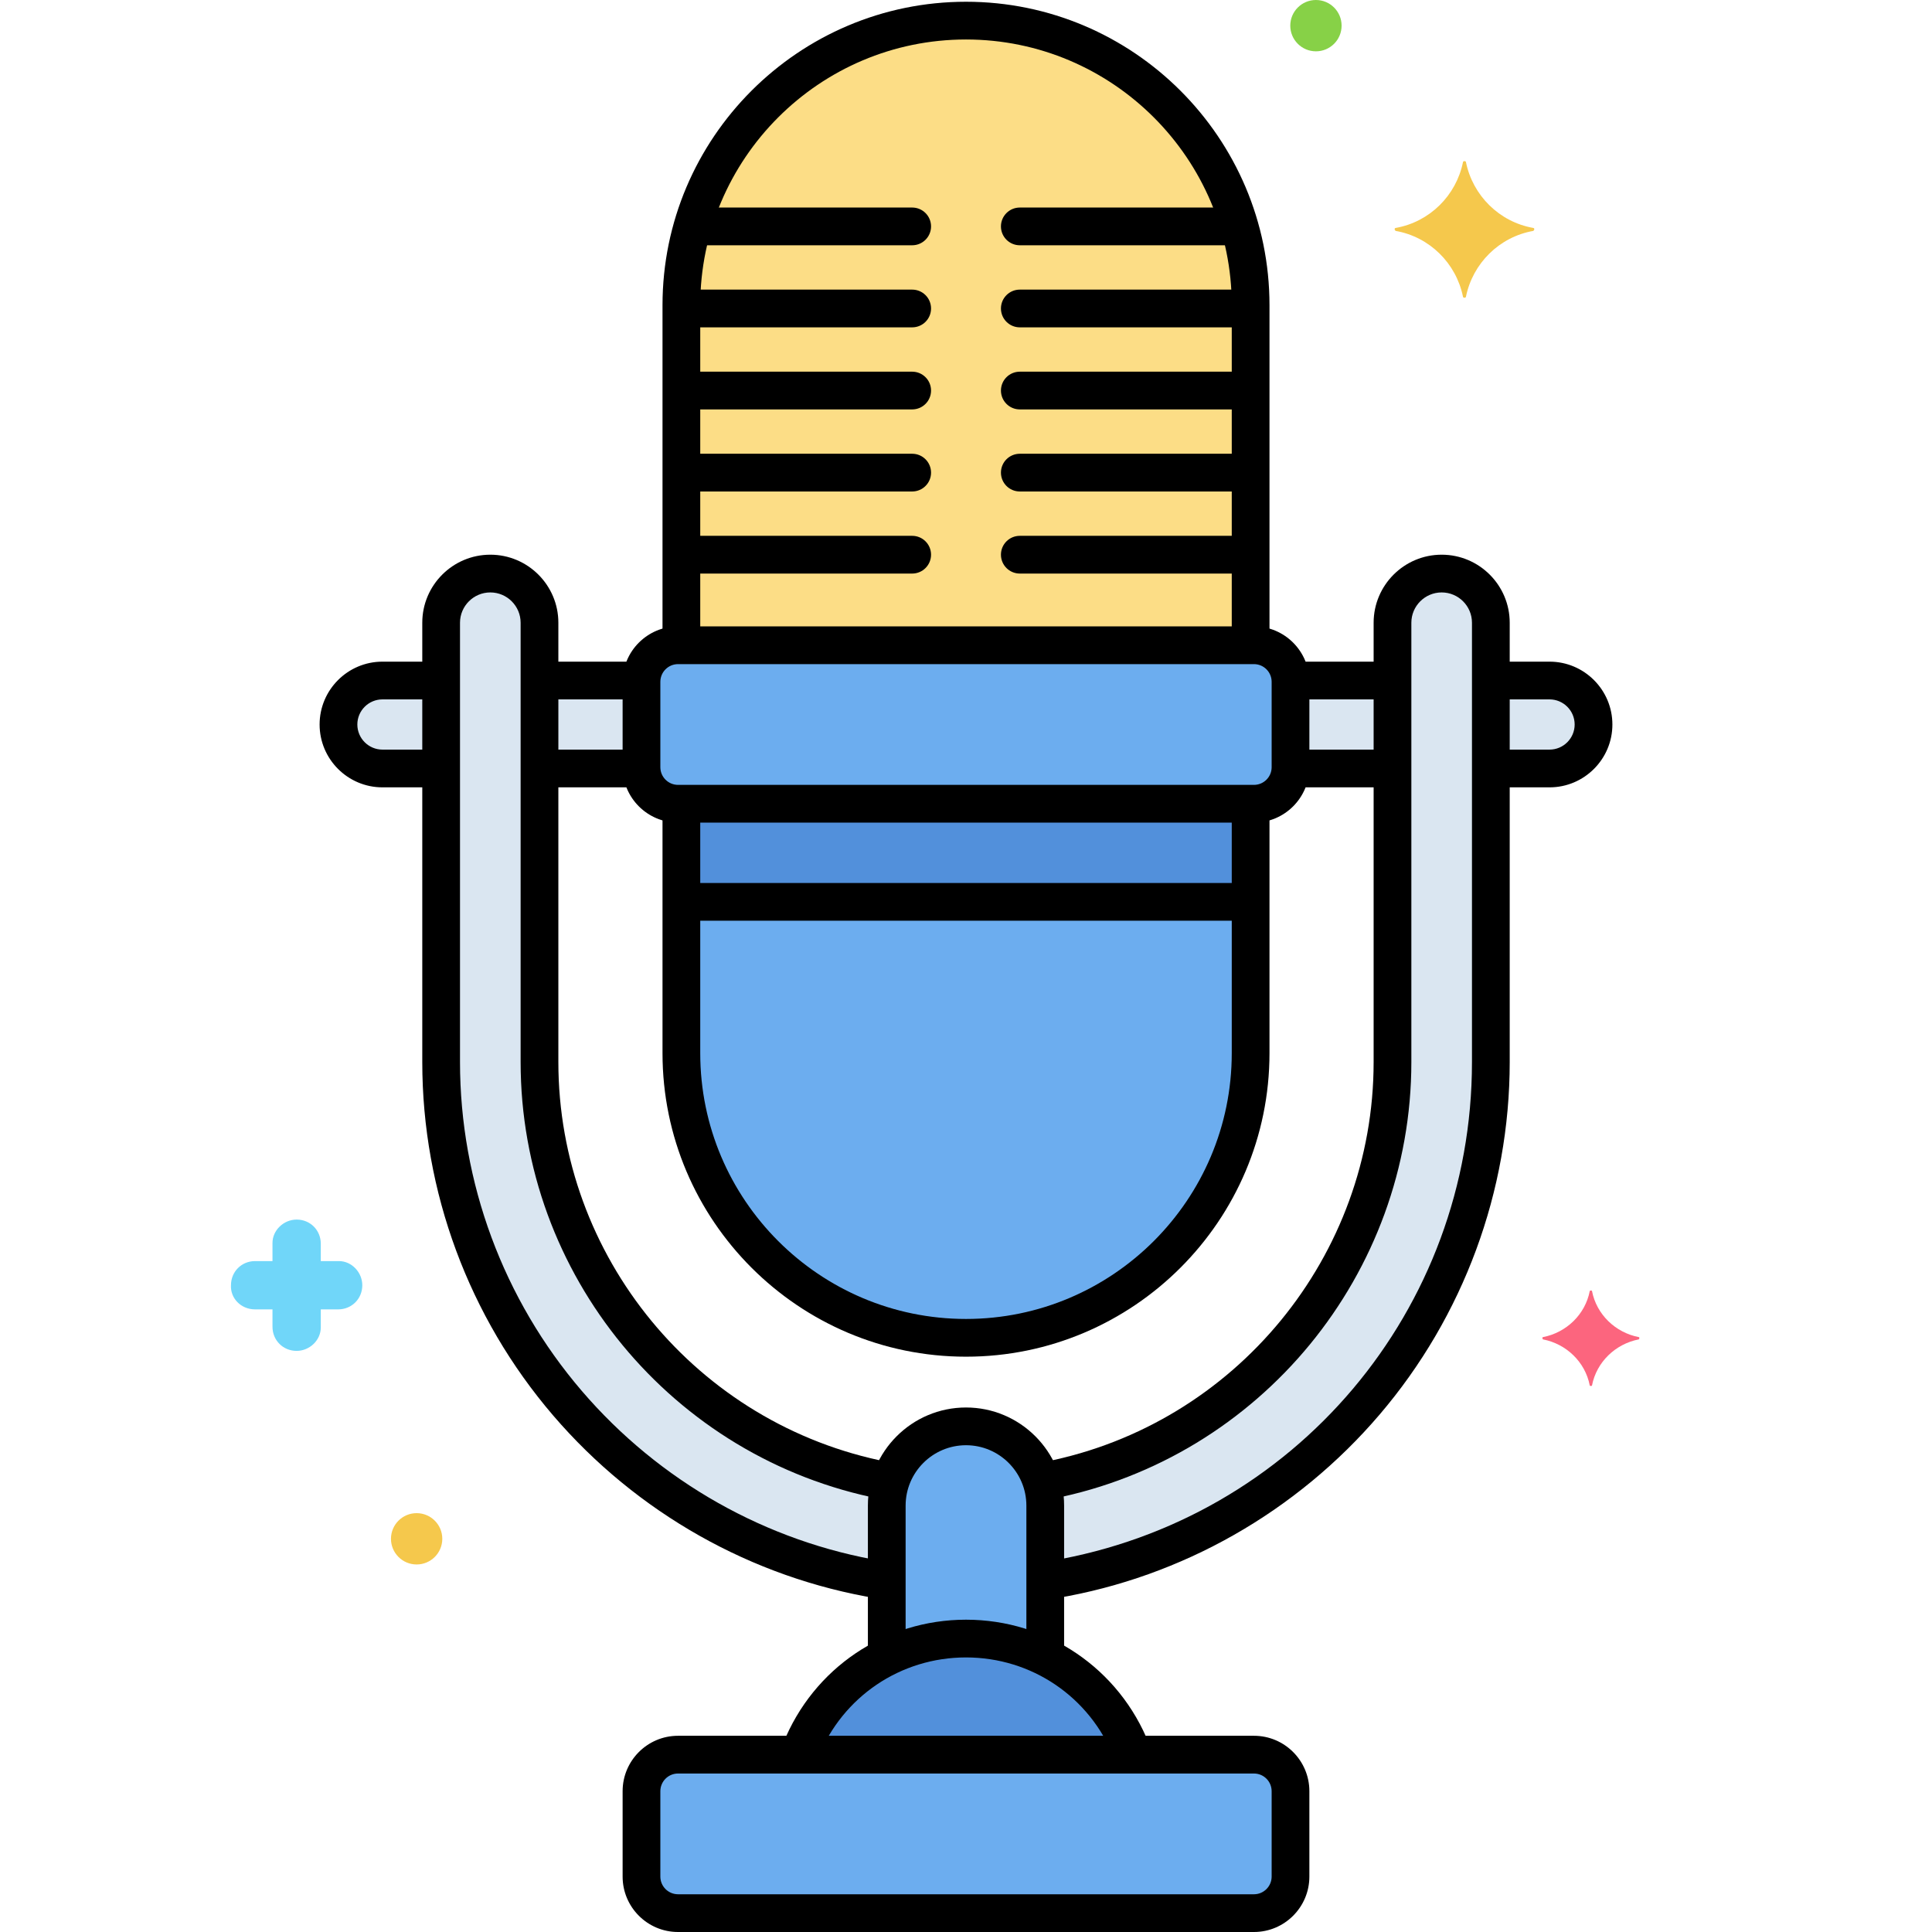 <?xml version="1.0" encoding="utf-8"?>
<!-- Generator: Adobe Illustrator 24.0.0, SVG Export Plug-In . SVG Version: 6.00 Build 0)  -->
<svg version="1.1" xmlns="http://www.w3.org/2000/svg" xmlns:xlink="http://www.w3.org/1999/xlink" x="0px" y="0px"
	 viewBox="0 0 256 256" enable-background="new 0 0 256 256" xml:space="preserve">
<g id="Layer_1">
</g>
<g id="Layer_2">
</g>
<g id="Layer_3">
</g>
<g id="Layer_4">
</g>
<g id="Layer_5">
</g>
<g id="Layer_6">
</g>
<g id="Layer_7">
</g>
<g id="Layer_8">
</g>
<g id="Layer_9">
</g>
<g id="Layer_10">
</g>
<g id="Layer_11">
</g>
<g id="Layer_12">
</g>
<g id="Layer_13">
</g>
<g id="Layer_14">
</g>
<g id="Layer_15">
</g>
<g id="Layer_16">
</g>
<g id="Layer_17">
</g>
<g id="Layer_18">
</g>
<g id="Layer_19">
</g>
<g id="Layer_20">
</g>
<g id="Layer_21">
</g>
<g id="Layer_22">
</g>
<g id="Layer_23">
</g>
<g id="Layer_24">
</g>
<g id="Layer_25">
</g>
<g id="Layer_26">
</g>
<g id="Layer_27">
</g>
<g id="Layer_28">
</g>
<g id="Layer_29">
</g>
<g id="Layer_30">
</g>
<g id="Layer_31">
</g>
<g id="Layer_32">
</g>
<g id="Layer_33">
</g>
<g id="Layer_34">
</g>
<g id="Layer_35">
</g>
<g id="Layer_36">
</g>
<g id="Layer_37">
</g>
<g id="Layer_38">
</g>
<g id="Layer_39">
</g>
<g id="Layer_40">
</g>
<g id="Layer_41">
</g>
<g id="Layer_42">
</g>
<g id="Layer_43">
</g>
<g id="Layer_44">
</g>
<g id="Layer_45">
</g>
<g id="Layer_46">
</g>
<g id="Layer_47">
</g>
<g id="Layer_48">
</g>
<g id="Layer_49">
</g>
<g id="Layer_50">
</g>
<g id="Layer_51">
	<g>
		<g>
			<g>
				<path fill="#6CADEF" d="M166.159,85.5H89.841C87.168,85.5,85,87.667,85,90.341v11.317c0,2.674,2.168,4.841,4.841,4.841h76.317
					c2.674,0,4.841-2.167,4.841-4.841V90.341C171,87.667,168.832,85.5,166.159,85.5z"/>
			</g>
		</g>
		<g>
			<g>
				<path fill="#6CADEF" d="M166.159,232.5H89.841c-2.674,0-4.841,2.167-4.841,4.841v11.317c0,2.674,2.168,4.841,4.841,4.841h76.317
					c2.674,0,4.841-2.167,4.841-4.841v-11.317C171,234.667,168.832,232.5,166.159,232.5z"/>
			</g>
		</g>
		<g>
			<g>
				<path fill="#FCDD86" d="M128,2.733L128,2.733c-20.829,0-37.714,16.885-37.714,37.714V85.5h75.429V40.447
					C165.714,19.618,148.829,2.733,128,2.733z"/>
			</g>
		</g>
		<g>
			<g>
				<path fill="#6CADEF" d="M90.286,106.5v33.053c0,20.829,16.885,37.714,37.714,37.714h0c20.829,0,37.714-16.885,37.714-37.714
					V106.5H90.286z"/>
			</g>
		</g>
		<g>
			<g>
				<rect x="90.286" y="106.5" fill="#5290DB" width="75.429" height="13"/>
			</g>
		</g>
		<g>
			<g>
				<path fill="#DAE6F1" d="M85,90.341c0-0.058,0.015-0.111,0.017-0.168H71.486v11.654h13.531C85.015,101.77,85,101.716,85,101.659
					V90.341z"/>
			</g>
		</g>
		<g>
			<g>
				<path fill="#DAE6F1" d="M170.983,90.173c0.002,0.057,0.017,0.111,0.017,0.168v11.317c0,0.058-0.015,0.111-0.017,0.168h13.531
					V90.173H170.983z"/>
			</g>
		</g>
		<g>
			<g>
				<path fill="#DAE6F1" d="M50.677,90.173c-3.218,0-5.827,2.609-5.827,5.827c0,3.218,2.609,5.827,5.827,5.827h7.778V90.173H50.677z
					"/>
			</g>
		</g>
		<g>
			<g>
				<path fill="#DAE6F1" d="M205.323,90.173h-7.778v11.654h7.778c3.218,0,5.827-2.609,5.827-5.827
					C211.15,92.782,208.541,90.173,205.323,90.173z"/>
			</g>
		</g>
		<g>
			<g>
				<path fill="#DAE6F1" d="M71.486,140.722V82.516c0-3.599-2.917-6.516-6.516-6.516s-6.516,2.917-6.516,6.516v58.206
					c0,34.779,25.662,63.676,59.045,68.753V199.5c0-1.105,0.173-2.169,0.489-3.17C91.589,191.589,71.486,168.467,71.486,140.722z"/>
			</g>
		</g>
		<g>
			<g>
				<path fill="#DAE6F1" d="M191.03,76c-3.599,0-6.516,2.917-6.516,6.516v58.206c0,27.745-20.102,50.867-46.503,55.608
					c0.316,1,0.489,2.065,0.489,3.17v9.975c33.383-5.077,59.045-33.973,59.045-68.753V82.516C197.545,78.917,194.628,76,191.03,76z"
					/>
			</g>
		</g>
		<g>
			<g>
				<path fill="#6CADEF" d="M128,189c-5.799,0-10.5,4.701-10.5,10.5v20.083c3.163-1.575,6.727-2.465,10.5-2.465
					s7.337,0.89,10.5,2.465V199.5C138.5,193.701,133.799,189,128,189z"/>
			</g>
		</g>
		<g>
			<g>
				<path fill="#5290DB" d="M128,217.118c-10.143,0-18.788,6.4-22.124,15.382h44.249C146.788,223.519,138.143,217.118,128,217.118z"
					/>
			</g>
		</g>
		<g>
			<g>
				<path fill="#70D6F9" d="M44.906,167.1h-2.4v-2.3c0-1.8-1.4-3.2-3.2-3.2c-1.7,0-3.2,1.4-3.2,3.1v2.4h-2.3c-1.8,0-3.2,1.4-3.2,3.2
					c-0.1,1.7,1.3,3.2,3.2,3.2h2.3v2.3c0,1.8,1.4,3.2,3.2,3.2c1.7,0,3.2-1.4,3.2-3.1v-2.4h2.3c1.8,0,3.2-1.4,3.2-3.2
					C48.006,168.6,46.606,167.1,44.906,167.1z"/>
			</g>
		</g>
		<g>
			<g>
				<path fill="#F5C84C" d="M55.206,200.5c-1.878,0-3.4,1.522-3.4,3.4c0,1.878,1.522,3.4,3.4,3.4s3.4-1.522,3.4-3.4
					C58.606,202.022,57.083,200.5,55.206,200.5z"/>
			</g>
		</g>
		<g>
			<g>
				<path fill="#FC657E" d="M217.15,177.175c-3.1-0.6-5.6-3-6.2-6.1c0-0.1-0.3-0.1-0.3,0c-0.6,3.1-3.1,5.5-6.2,6.1
					c-0.1,0-0.1,0.2,0,0.3c3.1,0.6,5.6,3,6.2,6.1c0,0.1,0.3,0.1,0.3,0c0.6-3.1,3.1-5.5,6.2-6.1
					C217.25,177.375,217.25,177.175,217.15,177.175z"/>
			</g>
		</g>
		<g>
			<g>
				<path fill="#87D147" d="M174.369,0c-1.878,0-3.4,1.522-3.4,3.4c0,1.878,1.522,3.4,3.4,3.4c1.878,0,3.4-1.522,3.4-3.4
					C177.769,1.522,176.246,0,174.369,0z"/>
			</g>
		</g>
		<g>
			<g>
				<path fill="#F5C84C" d="M203.15,30.2c-4.5-0.8-8-4.3-8.9-8.7c0-0.2-0.4-0.2-0.4,0c-0.9,4.4-4.4,7.9-8.9,8.7
					c-0.2,0-0.2,0.3,0,0.4c4.5,0.8,8,4.3,8.9,8.7c0,0.2,0.4,0.2,0.4,0c0.9-4.4,4.4-7.9,8.9-8.7C203.35,30.5,203.35,30.2,203.15,30.2
					z"/>
			</g>
		</g>
		<g>
			<g>
				<g>
					<g>
						<path d="M166.159,83H89.841c-4.048,0-7.341,3.294-7.341,7.342v11.316c0,4.048,3.293,7.342,7.341,7.342h76.317
							c4.048,0,7.341-3.294,7.341-7.342V90.342C173.5,86.294,170.207,83,166.159,83z M168.5,101.658c0,1.291-1.05,2.342-2.341,2.342
							H89.841c-1.291,0-2.341-1.051-2.341-2.342V90.342c0-1.291,1.05-2.342,2.341-2.342h76.317c1.291,0,2.341,1.051,2.341,2.342
							V101.658z"/>
					</g>
				</g>
			</g>
		</g>
		<g>
			<g>
				<g>
					<g>
						<path d="M166.159,230H89.841c-4.048,0-7.341,3.294-7.341,7.342v11.316c0,4.048,3.293,7.342,7.341,7.342h76.317
							c4.048,0,7.341-3.294,7.341-7.342v-11.316C173.5,233.294,170.207,230,166.159,230z M168.5,248.658
							c0,1.291-1.05,2.342-2.341,2.342H89.841c-1.291,0-2.341-1.051-2.341-2.342v-11.316c0-1.291,1.05-2.342,2.341-2.342h76.317
							c1.291,0,2.341,1.051,2.341,2.342V248.658z"/>
					</g>
				</g>
			</g>
		</g>
		<g>
			<g>
				<path d="M128,0.232c-22.174,0-40.214,18.04-40.214,40.215v43.928c0,1.381,1.119,2.5,2.5,2.5s2.5-1.119,2.5-2.5V40.447
					c0-19.418,15.797-35.215,35.214-35.215s35.214,15.797,35.214,35.215v43.97c0,1.381,1.119,2.5,2.5,2.5s2.5-1.119,2.5-2.5v-43.97
					C168.214,18.272,150.174,0.232,128,0.232z"/>
			</g>
		</g>
		<g>
			<g>
				<path d="M165.714,105c-1.381,0-2.5,1.119-2.5,2.5v32.053c0,19.418-15.797,35.215-35.214,35.215s-35.214-15.797-35.214-35.215
					v-32.136c0-1.381-1.119-2.5-2.5-2.5s-2.5,1.119-2.5,2.5v32.136c0,22.175,18.04,40.215,40.214,40.215s40.214-18.04,40.214-40.215
					V107.5C168.214,106.119,167.095,105,165.714,105z"/>
			</g>
		</g>
		<g>
			<g>
				<path d="M164.625,117H91.833c-1.381,0-2.5,1.119-2.5,2.5s1.119,2.5,2.5,2.5h72.792c1.381,0,2.5-1.119,2.5-2.5
					S166.006,117,164.625,117z"/>
			</g>
		</g>
		<g>
			<g>
				<path d="M83.813,99.327H72.688c-1.381,0-2.5,1.119-2.5,2.5s1.119,2.5,2.5,2.5h11.125c1.381,0,2.5-1.119,2.5-2.5
					S85.194,99.327,83.813,99.327z"/>
			</g>
		</g>
		<g>
			<g>
				<path d="M84,87.673H72.688c-1.381,0-2.5,1.119-2.5,2.5s1.119,2.5,2.5,2.5H84c1.381,0,2.5-1.119,2.5-2.5S85.381,87.673,84,87.673
					z"/>
			</g>
		</g>
		<g>
			<g>
				<path d="M183.313,99.327h-11.5c-1.381,0-2.5,1.119-2.5,2.5s1.119,2.5,2.5,2.5h11.5c1.381,0,2.5-1.119,2.5-2.5
					S184.694,99.327,183.313,99.327z"/>
			</g>
		</g>
		<g>
			<g>
				<path d="M183.563,87.673h-11.75c-1.381,0-2.5,1.119-2.5,2.5s1.119,2.5,2.5,2.5h11.75c1.381,0,2.5-1.119,2.5-2.5
					S184.944,87.673,183.563,87.673z"/>
			</g>
		</g>
		<g>
			<g>
				<path d="M57.313,99.327h-6.636c-1.834,0-3.327-1.492-3.327-3.327s1.493-3.327,3.327-3.327h6.698c1.381,0,2.5-1.119,2.5-2.5
					s-1.119-2.5-2.5-2.5h-6.698c-4.592,0-8.327,3.735-8.327,8.327s3.735,8.327,8.327,8.327h6.636c1.381,0,2.5-1.119,2.5-2.5
					S58.694,99.327,57.313,99.327z"/>
			</g>
		</g>
		<g>
			<g>
				<path d="M205.323,87.673h-6.073c-1.381,0-2.5,1.119-2.5,2.5s1.119,2.5,2.5,2.5h6.073c1.834,0,3.327,1.492,3.327,3.327
					s-1.493,3.327-3.327,3.327h-6.448c-1.381,0-2.5,1.119-2.5,2.5s1.119,2.5,2.5,2.5h6.448c4.592,0,8.327-3.735,8.327-8.327
					S209.915,87.673,205.323,87.673z"/>
			</g>
		</g>
		<g>
			<g>
				<path d="M116.686,198.63c1.354,0.263,2.668-0.62,2.932-1.976c0.265-1.355-0.62-2.668-1.975-2.933
					c-25.296-4.934-43.657-27.224-43.657-53V82.516c0-4.972-4.044-9.016-9.016-9.016c-4.972,0-9.016,4.044-9.016,9.016v58.206
					c0,17.158,6.158,33.791,17.34,46.833c11.059,12.899,26.315,21.513,42.959,24.254c0.138,0.022,0.274,0.033,0.409,0.033
					c1.202,0,2.262-0.869,2.464-2.094c0.224-1.362-0.698-2.648-2.061-2.873c-15.485-2.551-29.682-10.567-39.976-22.574
					c-10.405-12.137-16.136-27.613-16.136-43.579V82.516c0-2.214,1.802-4.016,4.016-4.016s4.016,1.802,4.016,4.016v58.206
					C68.986,168.885,89.047,193.238,116.686,198.63z"/>
			</g>
		</g>
		<g>
			<g>
				<path d="M191.029,73.5c-4.971,0-9.016,4.044-9.016,9.016v58.206c0,25.685-18.283,47.959-43.474,52.964
					c-1.354,0.27-2.234,1.585-1.965,2.939s1.585,2.231,2.939,1.965c27.523-5.469,47.499-29.806,47.499-57.868V82.516
					c0-2.214,1.801-4.016,4.016-4.016s4.016,1.802,4.016,4.016v58.206c0,32.84-23.484,60.643-55.84,66.108
					c-1.361,0.229-2.278,1.52-2.048,2.881c0.206,1.221,1.264,2.084,2.462,2.084c0.138,0,0.278-0.011,0.419-0.035
					c16.577-2.8,31.763-11.435,42.76-24.313c11.122-13.024,17.248-29.619,17.248-46.726V82.516
					C200.045,77.544,196.001,73.5,191.029,73.5z"/>
			</g>
		</g>
		<g>
			<g>
				<path d="M128,186.5c-7.168,0-13,5.832-13,13v19.604c0,1.381,1.119,2.5,2.5,2.5s2.5-1.119,2.5-2.5V199.5c0-4.411,3.589-8,8-8
					s8,3.589,8,8v19.458c0,1.381,1.119,2.5,2.5,2.5s2.5-1.119,2.5-2.5V199.5C141,192.332,135.168,186.5,128,186.5z"/>
			</g>
		</g>
		<g>
			<g>
				<path d="M152.262,231.094c-3.972-10.009-13.495-16.476-24.262-16.476c-10.72,0-20.228,6.429-24.223,16.377
					c-0.515,1.281,0.107,2.737,1.388,3.252c1.282,0.511,2.737-0.108,3.251-1.389c3.23-8.043,10.917-13.24,19.583-13.24
					c8.705,0,16.404,5.229,19.615,13.319c0.389,0.981,1.33,1.579,2.325,1.579c0.307,0,0.619-0.058,0.921-0.177
					C152.144,233.83,152.771,232.377,152.262,231.094z"/>
			</g>
		</g>
		<g>
			<g>
				<path d="M120.87,27.5H93.13c-1.381,0-2.5,1.119-2.5,2.5s1.119,2.5,2.5,2.5h27.739c1.381,0,2.5-1.119,2.5-2.5
					S122.25,27.5,120.87,27.5z"/>
			</g>
		</g>
		<g>
			<g>
				<path d="M120.87,38.375H91.13c-1.381,0-2.5,1.119-2.5,2.5s1.119,2.5,2.5,2.5h29.739c1.381,0,2.5-1.119,2.5-2.5
					S122.25,38.375,120.87,38.375z"/>
			</g>
		</g>
		<g>
			<g>
				<path d="M120.87,49.25H91.13c-1.381,0-2.5,1.119-2.5,2.5s1.119,2.5,2.5,2.5h29.739c1.381,0,2.5-1.119,2.5-2.5
					S122.25,49.25,120.87,49.25z"/>
			</g>
		</g>
		<g>
			<g>
				<path d="M120.87,60.125H91.13c-1.381,0-2.5,1.119-2.5,2.5s1.119,2.5,2.5,2.5h29.739c1.381,0,2.5-1.119,2.5-2.5
					S122.25,60.125,120.87,60.125z"/>
			</g>
		</g>
		<g>
			<g>
				<path d="M120.87,71H91.13c-1.381,0-2.5,1.119-2.5,2.5s1.119,2.5,2.5,2.5h29.739c1.381,0,2.5-1.119,2.5-2.5S122.25,71,120.87,71z
					"/>
			</g>
		</g>
		<g>
			<g>
				<path d="M162.87,27.5H135.13c-1.381,0-2.5,1.119-2.5,2.5s1.119,2.5,2.5,2.5h27.739c1.381,0,2.5-1.119,2.5-2.5
					S164.25,27.5,162.87,27.5z"/>
			</g>
		</g>
		<g>
			<g>
				<path d="M164.87,38.375H135.13c-1.381,0-2.5,1.119-2.5,2.5s1.119,2.5,2.5,2.5h29.739c1.381,0,2.5-1.119,2.5-2.5
					S166.25,38.375,164.87,38.375z"/>
			</g>
		</g>
		<g>
			<g>
				<path d="M164.87,49.25H135.13c-1.381,0-2.5,1.119-2.5,2.5s1.119,2.5,2.5,2.5h29.739c1.381,0,2.5-1.119,2.5-2.5
					S166.25,49.25,164.87,49.25z"/>
			</g>
		</g>
		<g>
			<g>
				<path d="M164.87,60.125H135.13c-1.381,0-2.5,1.119-2.5,2.5s1.119,2.5,2.5,2.5h29.739c1.381,0,2.5-1.119,2.5-2.5
					S166.25,60.125,164.87,60.125z"/>
			</g>
		</g>
		<g>
			<g>
				<path d="M164.87,71H135.13c-1.381,0-2.5,1.119-2.5,2.5s1.119,2.5,2.5,2.5h29.739c1.381,0,2.5-1.119,2.5-2.5S166.25,71,164.87,71
					z"/>
			</g>
		</g>
	</g>
</g>
<g id="Layer_52">
</g>
<g id="Layer_53">
</g>
<g id="Layer_54">
</g>
<g id="Layer_55">
</g>
<g id="Layer_56">
</g>
<g id="Layer_57">
</g>
<g id="Layer_58">
</g>
<g id="Layer_59">
</g>
<g id="Layer_60">
</g>
<g id="Layer_61">
</g>
<g id="Layer_62">
</g>
<g id="Layer_63">
</g>
<g id="Layer_64">
</g>
<g id="Layer_65">
</g>
<g id="Layer_66">
</g>
<g id="Layer_67">
</g>
<g id="Layer_68">
</g>
<g id="Layer_69">
</g>
<g id="Layer_70">
</g>
<g id="Layer_71">
</g>
<g id="Layer_72">
</g>
<g id="Layer_73">
</g>
<g id="Layer_74">
</g>
<g id="Layer_75">
</g>
<g id="Layer_76">
</g>
<g id="Layer_77">
</g>
<g id="Layer_78">
</g>
<g id="Layer_79">
</g>
<g id="Layer_80">
</g>
</svg>
